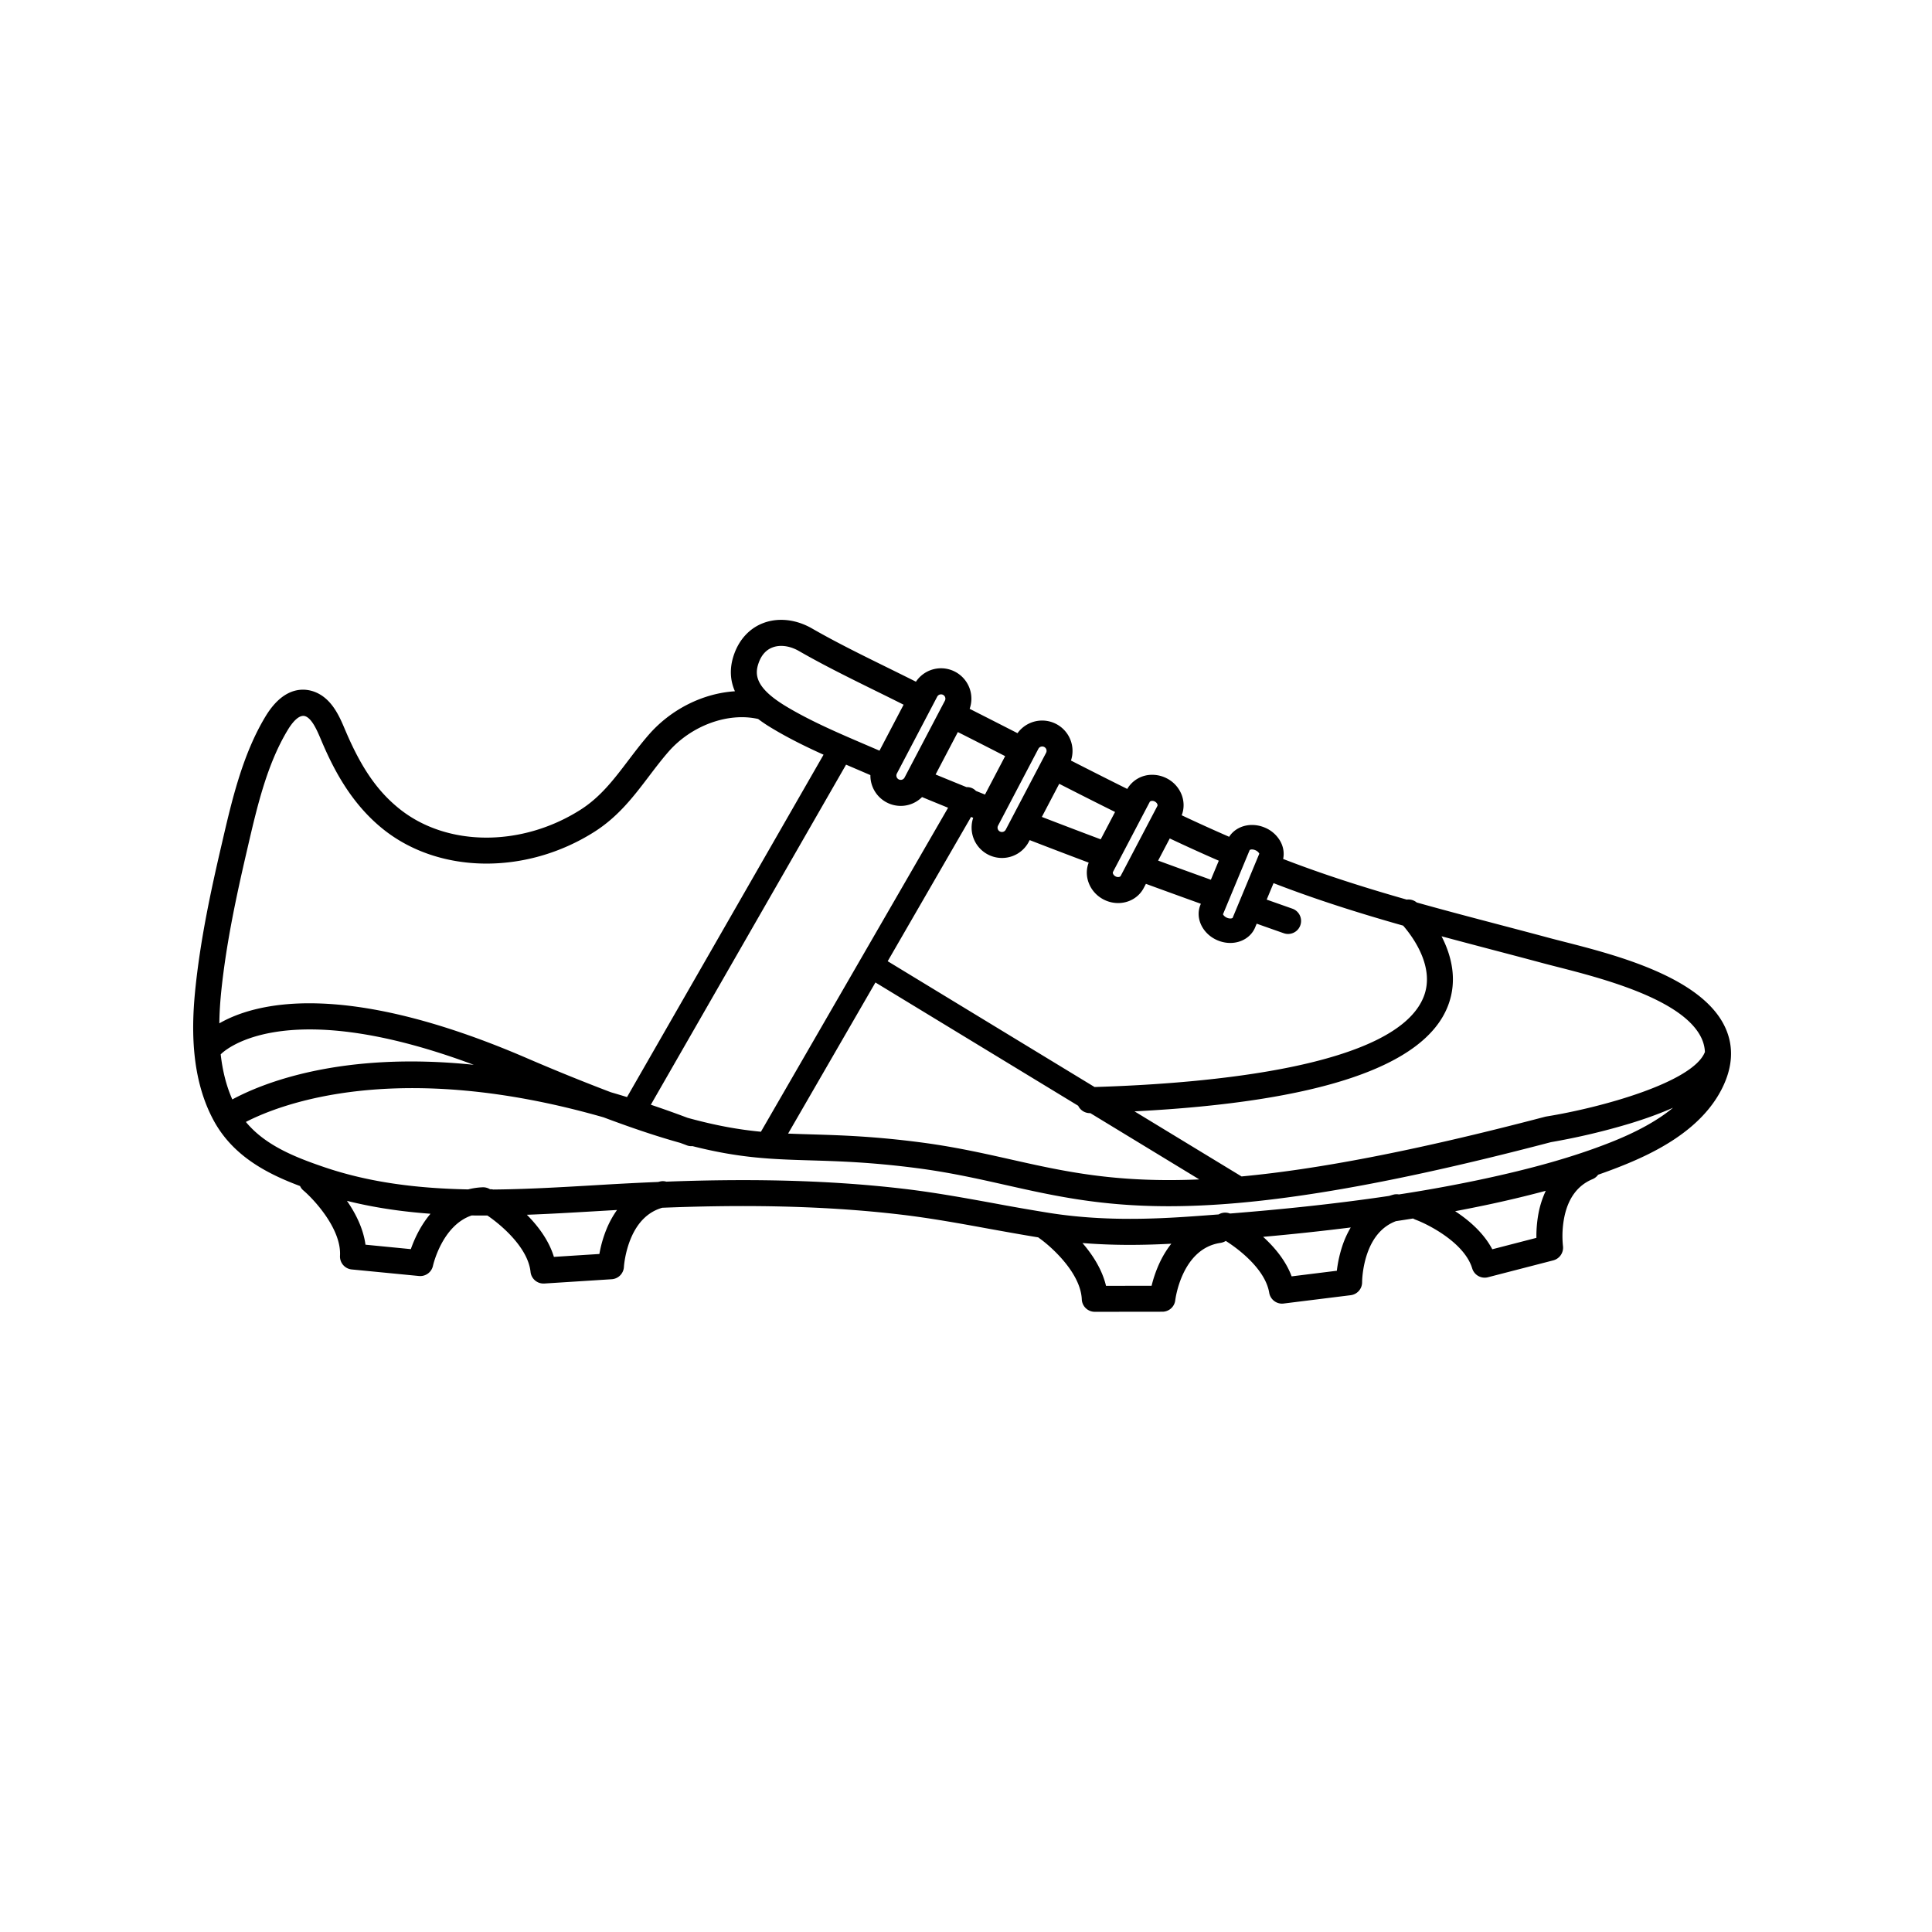 <svg xmlns="http://www.w3.org/2000/svg" version="1.1" xmlns:xlink="http://www.w3.org/1999/xlink" xmlns:svgjs="http://svgjs.dev/svgjs" width="128" height="128" viewBox="0 0 128 128"><g transform="matrix(0.805,0,0,0.805,12.222,41.047)"><svg viewBox="0 0 96 43" data-background-color="#c8c8c8" preserveAspectRatio="xMidYMid meet" height="57" width="128" xmlns="http://www.w3.org/2000/svg" xmlns:xlink="http://www.w3.org/1999/xlink"><g id="tight-bounds" transform="matrix(1,0,0,1,0.26,0.018)"><svg viewBox="0 0 95.481 42.962" height="42.962" width="95.481"><g><svg viewBox="0 0 95.481 42.962" height="42.962" width="95.481"><g><svg viewBox="0 0 95.481 42.962" height="42.962" width="95.481"><g id="textblocktransform"><svg viewBox="0 0 95.481 42.962" height="42.962" width="95.481" id="textblock"><g><svg viewBox="0 0 95.481 42.962" height="42.962" width="95.481"><g><svg viewBox="0 0 95.481 42.962" height="42.962" width="95.481"><g><svg xmlns="http://www.w3.org/2000/svg" xmlns:xlink="http://www.w3.org/1999/xlink" version="1.1" x="0" y="0" viewBox="7.811 30.163 89.066 40.076" enable-background="new 0 0 100 100" xml:space="preserve" height="42.962" width="95.481" class="icon-icon-0" data-fill-palette-color="accent" id="icon-0"><path d="M96.55 53.792C95.218 50.854 90.175 49.565 87.162 48.796 86.856 48.717 86.578 48.647 86.337 48.582 85.372 48.322 84.407 48.069 83.444 47.815 81.867 47.4 80.271 46.981 78.673 46.532A0.75 0.75 0 0 0 78.093 46.366C75.685 45.679 73.28 44.92 70.937 44.012 71.007 43.679 70.956 43.321 70.78 42.999A1.83 1.83 0 0 0 69.866 42.192 1.9 1.9 0 0 0 69.135 42.043C68.574 42.043 68.078 42.306 67.809 42.729L67.796 42.722A101 101 0 0 1 65.062 41.482C65.204 41.118 65.208 40.706 65.07 40.326A1.8 1.8 0 0 0 64.208 39.349 1.84 1.84 0 0 0 63.358 39.138 1.66 1.66 0 0 0 61.908 39.956C60.948 39.479 59.929 38.965 58.648 38.312A1.759 1.759 0 0 0 55.552 36.727C54.629 36.255 53.705 35.784 52.78 35.316A1.76 1.76 0 0 0 51.128 32.968C50.535 32.968 49.994 33.262 49.669 33.746 49.107 33.463 48.54 33.184 47.974 32.905 46.535 32.197 45.045 31.464 43.648 30.661 42.735 30.137 41.714 30.02 40.847 30.342 40.053 30.636 39.446 31.281 39.138 32.157 38.844 32.99 38.923 33.703 39.186 34.3 37.356 34.415 35.495 35.324 34.191 36.822 33.76 37.318 33.376 37.824 33.004 38.314 32.178 39.402 31.398 40.43 30.231 41.169 26.825 43.327 22.526 43.31 19.778 41.126 18.491 40.103 17.549 38.744 16.631 36.583L16.598 36.506C16.294 35.785 15.875 34.798 14.962 34.383 14.461 34.154 13.166 33.831 12.003 35.751 10.67 37.951 10.045 40.644 9.494 43.021L9.429 43.301C8.84 45.833 8.254 48.561 7.954 51.359 7.728 53.458 7.59 56.548 8.988 59.142 10.102 61.21 12.074 62.235 14.001 62.956A0.7 0.7 0 0 0 14.194 63.211C14.813 63.738 16.401 65.445 16.314 66.993A0.754 0.754 0 0 0 16.994 67.786L20.888 68.165A0.754 0.754 0 0 0 21.698 67.573C21.703 67.548 22.221 65.24 23.937 64.659 24.242 64.663 24.546 64.664 24.851 64.663 25.647 65.202 27.202 66.522 27.349 67.927A0.754 0.754 0 0 0 28.098 68.602L28.147 68.601 32.052 68.352A0.756 0.756 0 0 0 32.757 67.64C32.757 67.632 32.807 66.825 33.161 65.981 33.559 65.036 34.171 64.445 34.975 64.213 39.096 64.049 43.954 64.035 48.827 64.613 50.533 64.815 52.258 65.129 53.924 65.434 54.851 65.602 55.804 65.773 56.756 65.929 56.77 65.939 56.78 65.952 56.794 65.961 57.462 66.425 59.21 67.966 59.275 69.518A0.754 0.754 0 0 0 60.027 70.239H60.029L63.941 70.234A0.75 0.75 0 0 0 64.689 69.565C64.693 69.536 65.056 66.567 67.317 66.246A0.8 0.8 0 0 0 67.615 66.134C68.478 66.68 69.914 67.834 70.13 69.135 70.191 69.502 70.509 69.765 70.872 69.766 70.903 69.765 70.935 69.764 70.967 69.759L74.85 69.277A0.754 0.754 0 0 0 75.51 68.525C75.51 68.516 75.511 67.708 75.815 66.844 76.149 65.897 76.706 65.277 77.468 64.989 77.799 64.939 78.13 64.887 78.462 64.835A1 1 0 0 0 78.598 64.901C79.36 65.184 81.437 66.242 81.887 67.726A0.755 0.755 0 0 0 82.797 68.238L86.584 67.259A0.76 0.76 0 0 0 87.143 66.426 5.6 5.6 0 0 1 87.228 64.722C87.457 63.637 88.007 62.908 88.859 62.555A0.75 0.75 0 0 0 89.179 62.3C89.588 62.157 89.999 62.006 90.408 61.845 92.362 61.076 95.103 59.772 96.344 57.327 96.977 56.078 97.046 54.888 96.55 53.792M85.945 50.037C86.193 50.104 86.476 50.176 86.789 50.256 89.359 50.913 94.143 52.136 95.177 54.415 95.289 54.665 95.353 54.923 95.364 55.192 94.684 56.942 89.378 58.411 86.169 58.929L86.098 58.945C78.335 60.984 72.782 62 68.528 62.399L62.329 58.63C73.011 58.082 79.115 56.034 80.478 52.53 81.065 51.022 80.672 49.579 80.111 48.49 81.098 48.756 82.084 49.015 83.06 49.273 84.021 49.525 84.982 49.778 85.945 50.037M36.447 59.005A63 63 0 0 0 34.316 58.246L45.623 38.55 46.167 38.783C46.456 38.907 46.745 39.031 47.032 39.156A1.76 1.76 0 0 0 48.786 40.939C49.26 40.939 49.7 40.75 50.024 40.427L50.03 40.43C50.524 40.635 51.027 40.84 51.532 41.046L40.702 59.792 40.693 59.81C39.455 59.692 38.132 59.468 36.447 59.005M52.097 36.663C53.012 37.124 53.925 37.59 54.836 38.057L53.669 40.282 53.145 40.071A0.7 0.7 0 0 0 52.599 39.852C51.995 39.607 51.397 39.363 50.808 39.12zM57.968 39.659C59.236 40.306 60.249 40.817 61.202 41.29L60.371 42.875A384 384 0 0 1 56.962 41.577zM56.207 43.015L56.257 42.919 56.268 42.924C57.367 43.35 58.512 43.787 59.675 44.224 59.369 45.008 59.728 45.934 60.53 46.355 60.793 46.493 61.087 46.566 61.379 46.566 62.012 46.566 62.58 46.233 62.862 45.694L62.989 45.453C64.049 45.841 65.109 46.225 66.171 46.607L66.147 46.668C65.825 47.44 66.273 48.364 67.145 48.727 67.381 48.826 67.627 48.876 67.876 48.876 68.522 48.876 69.084 48.526 69.311 47.984L69.404 47.76C69.927 47.945 70.449 48.13 70.972 48.313A0.753 0.753 0 1 0 71.472 46.891L69.984 46.366 70.381 45.412C72.849 46.369 75.369 47.16 77.887 47.873 78.426 48.495 79.753 50.268 79.078 51.988 77.479 56.066 66.584 57.02 60.015 57.22L48.034 49.934 52.862 41.578 52.987 41.628A1.76 1.76 0 0 0 54.648 43.954 1.75 1.75 0 0 0 56.207 43.015M47.324 51.165L59.066 58.305C59.186 58.557 59.444 58.732 59.74 58.732H59.761L59.767 58.731 66.08 62.571C61.243 62.781 58.249 62.109 55.166 61.416 53.524 61.047 51.828 60.666 49.826 60.411 47.153 60.068 45.276 60.013 43.62 59.963 43.155 59.949 42.708 59.936 42.266 59.917zM69.133 43.462C69.194 43.462 69.259 43.476 69.321 43.502 69.483 43.569 69.551 43.686 69.555 43.708L68.009 47.428C68.002 47.434 67.959 47.46 67.876 47.459A0.5 0.5 0 0 1 67.688 47.419C67.526 47.352 67.458 47.235 67.454 47.213L69 43.493A0.24 0.24 0 0 1 69.133 43.462M67.211 44.111L66.751 45.215A528 528 0 0 1 63.696 44.107L64.37 42.824C65.315 43.27 66.265 43.702 67.194 44.106 67.2 44.109 67.206 44.109 67.211 44.111M63.355 40.647A0.3 0.3 0 0 1 63.505 40.686C63.575 40.723 63.629 40.78 63.652 40.843 63.662 40.871 63.67 40.911 63.652 40.945L61.527 44.995C61.502 45.043 61.431 45.06 61.38 45.06A0.3 0.3 0 0 1 61.23 45.021C61.105 44.955 61.047 44.827 61.083 44.761L63.209 40.711C63.233 40.664 63.304 40.647 63.355 40.647M56.985 37.498A0.25 0.25 0 0 1 57.206 37.866L54.871 42.315A0.25 0.25 0 0 1 54.531 42.42 0.25 0.25 0 0 1 54.426 42.081L56.761 37.632A0.25 0.25 0 0 1 56.985 37.498M51.125 34.479A0.25 0.25 0 0 1 51.346 34.847L49.011 39.296A0.25 0.25 0 0 1 48.671 39.402 0.25 0.25 0 0 1 48.566 39.063L50.901 34.613A0.25 0.25 0 0 1 51.125 34.479M40.559 32.661C40.72 32.202 40.994 31.898 41.371 31.758 41.817 31.592 42.374 31.67 42.896 31.97 44.336 32.797 45.847 33.54 47.307 34.26 47.859 34.531 48.409 34.803 48.955 35.078L47.559 37.74 46.761 37.397C45.216 36.735 43.618 36.051 42.19 35.199 40.355 34.105 40.321 33.333 40.559 32.661M9.452 51.524C9.744 48.807 10.319 46.132 10.896 43.646L10.961 43.365C11.512 40.988 12.083 38.529 13.291 36.535 13.513 36.168 13.945 35.58 14.338 35.759 14.716 35.93 15.002 36.605 15.21 37.096L15.243 37.175C15.923 38.775 16.946 40.804 18.84 42.309 22.082 44.886 27.098 44.941 31.038 42.445 32.434 41.561 33.333 40.375 34.204 39.228 34.56 38.758 34.93 38.272 35.328 37.813 36.66 36.282 38.788 35.507 40.532 35.905 40.88 36.171 41.207 36.367 41.418 36.492 42.351 37.048 43.332 37.529 44.319 37.974L32.937 57.803C32.622 57.706 32.307 57.612 31.998 57.522A120 120 0 0 1 27.044 55.509C16.408 50.942 11.328 52.379 9.325 53.532 9.333 52.905 9.375 52.238 9.452 51.524M10.077 57.939C9.738 57.176 9.515 56.313 9.404 55.33L9.406 55.328C9.439 55.288 12.802 51.732 24.061 55.934 16.329 55.13 11.76 57.03 10.077 57.939M21.057 65.25C20.753 65.745 20.547 66.235 20.416 66.609L17.789 66.352C17.662 65.405 17.21 64.527 16.717 63.813 18.311 64.212 19.928 64.441 21.555 64.56 21.377 64.771 21.211 65 21.057 65.25M31.751 65.447A7 7 0 0 0 31.336 66.89L28.702 67.058C28.41 66.093 27.772 65.258 27.137 64.619 28.419 64.572 29.696 64.497 30.964 64.423L31.918 64.367 32.358 64.342A5.5 5.5 0 0 0 31.751 65.447M63.823 67.316A7.2 7.2 0 0 0 63.318 68.731L60.678 68.735C60.452 67.778 59.891 66.925 59.314 66.256 60.249 66.33 61.162 66.363 62.042 66.363 62.881 66.363 63.688 66.336 64.461 66.295 64.223 66.595 64.009 66.935 63.823 67.316M74.375 66.394A7.3 7.3 0 0 0 74.047 67.861L71.428 68.186C71.088 67.267 70.431 66.492 69.778 65.897A142 142 0 0 0 74.852 65.354 5.5 5.5 0 0 0 74.375 66.394M85.741 64.46A7.2 7.2 0 0 0 85.605 65.956L83.049 66.617C82.547 65.662 81.686 64.928 80.898 64.412A85 85 0 0 0 82.614 64.071 66 66 0 0 0 86.147 63.231 5.5 5.5 0 0 0 85.741 64.46M89.854 60.443C87.777 61.26 85.377 61.945 82.302 62.595A86 86 0 0 1 77.643 63.441 0.75 0.75 0 0 0 77.318 63.454 5 5 0 0 0 77.08 63.526C73.816 64.012 70.651 64.324 67.857 64.547A0.75 0.75 0 0 0 67.201 64.599C66.697 64.637 66.205 64.674 65.731 64.707 63.319 64.879 60.446 64.99 57.424 64.517A129 129 0 0 1 54.193 63.954C52.504 63.646 50.756 63.328 49.004 63.12 44.15 62.545 39.329 62.546 35.211 62.701A0.7 0.7 0 0 0 34.866 62.688C34.822 62.697 34.781 62.709 34.738 62.719 33.719 62.76 32.746 62.811 31.831 62.863L30.874 62.92C28.992 63.03 27.087 63.14 25.187 63.157A0.7 0.7 0 0 0 25.003 63.142 0.76 0.76 0 0 0 24.573 63.027 4 4 0 0 0 23.735 63.15C20.894 63.094 18.082 62.774 15.402 61.861 13.703 61.283 11.98 60.598 10.862 59.242 12.874 58.206 19.652 55.559 31.578 58.976 33.32 59.631 34.766 60.107 36.018 60.455 36.144 60.502 36.269 60.547 36.395 60.596A0.7 0.7 0 0 0 36.666 60.646C36.686 60.647 36.704 60.644 36.725 60.643 39.501 61.347 41.335 61.402 43.576 61.469 45.197 61.518 47.036 61.573 49.636 61.906 51.568 62.153 53.23 62.526 54.837 62.888 57.617 63.513 60.328 64.121 64.281 64.124 69.069 64.126 75.682 63.24 86.445 60.414A39 39 0 0 0 91.031 59.331C91.978 59.041 92.804 58.738 93.519 58.42 92.623 59.162 91.408 59.833 89.854 60.443" fill="#000000" data-fill-palette-color="accent"></path></svg></g></svg></g></svg></g></svg></g></svg></g></svg></g><defs></defs></svg><rect width="95.481" height="42.962" fill="none" stroke="none" visibility="hidden"></rect></g></svg></g></svg>